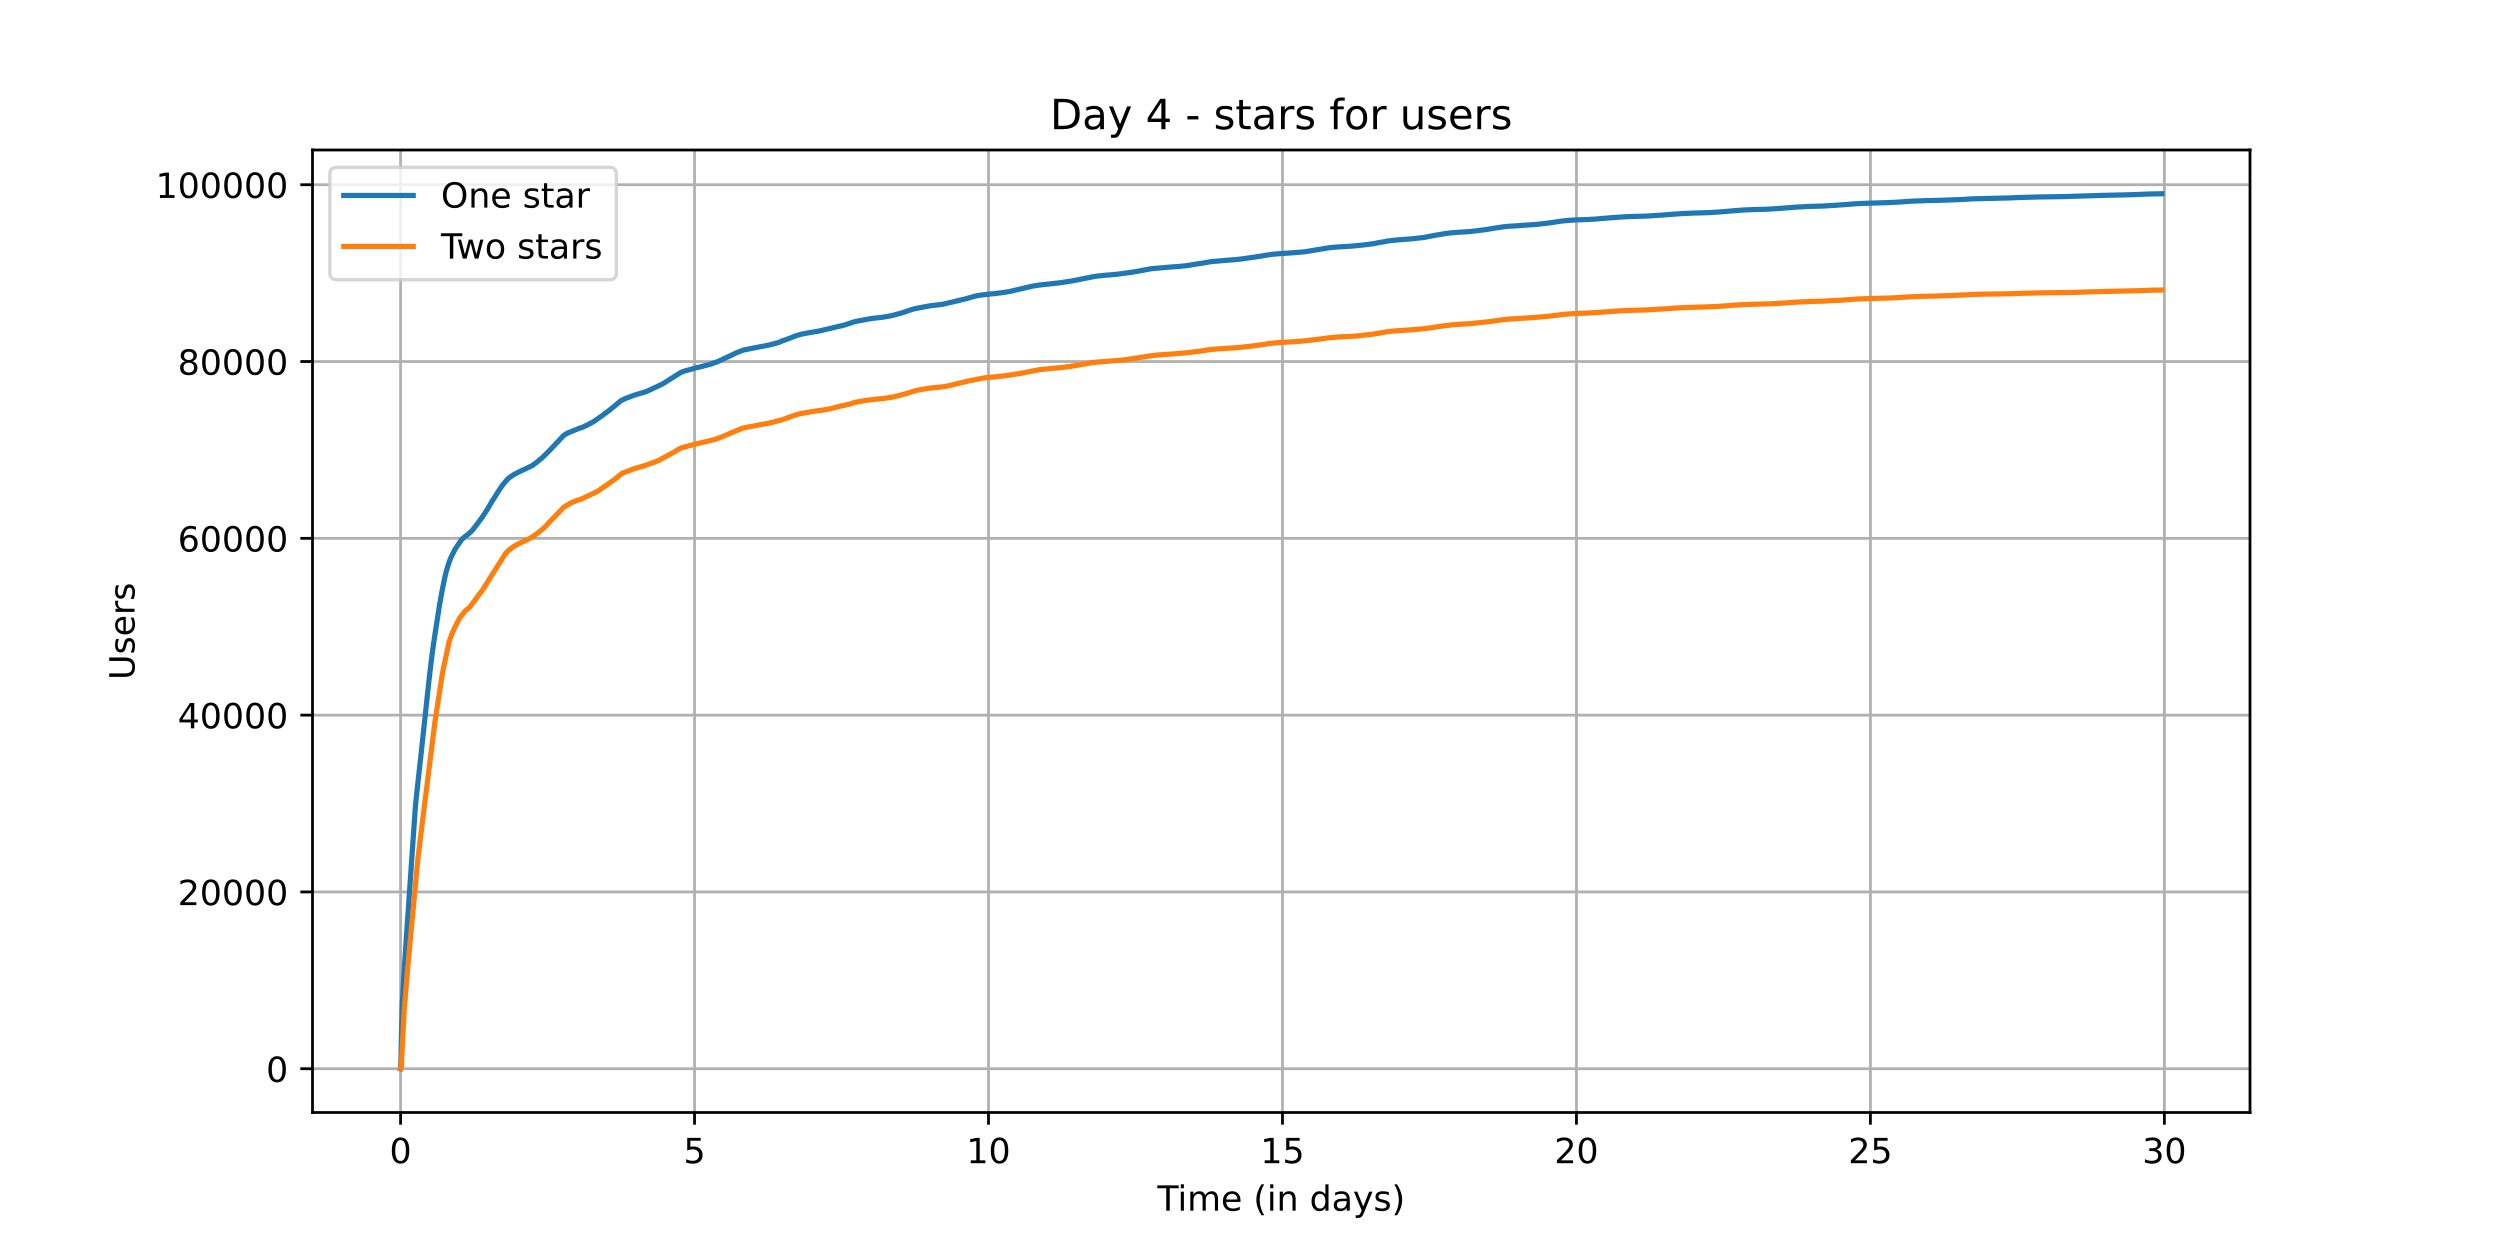 <?xml version="1.0" encoding="utf-8" standalone="no"?>
<!DOCTYPE svg PUBLIC "-//W3C//DTD SVG 1.1//EN"
  "http://www.w3.org/Graphics/SVG/1.1/DTD/svg11.dtd">
<!-- Created with matplotlib (https://matplotlib.org/) -->
<svg height="360pt" version="1.1" viewBox="0 0 720 360" width="720pt" xmlns="http://www.w3.org/2000/svg" xmlns:xlink="http://www.w3.org/1999/xlink">
 <defs>
  <style type="text/css">*{stroke-linecap:butt;stroke-linejoin:round;}</style>
 </defs>
 <g id="figure_1">
  <g id="patch_1">
   <path d="M 0 360 
L 720 360 
L 720 0 
L 0 0 
z
" style="fill:#ffffff;"/>
  </g>
  <g id="axes_1">
   <g id="patch_2">
    <path d="M 90 320.4 
L 648 320.4 
L 648 43.2 
L 90 43.2 
z
" style="fill:#ffffff;"/>
   </g>
   <g id="matplotlib.axis_1">
    <g id="xtick_1">
     <g id="line2d_1">
      <path clip-path="url(#pb1e9af0530)" d="M 115.364 320.4 
L 115.364 43.2 
" style="fill:none;stroke:#b0b0b0;stroke-linecap:square;stroke-width:0.8;"/>
     </g>
     <g id="line2d_2">
      <defs>
       <path d="M 0 0 
L 0 3.5 
" id="mc2c0f0dcc5" style="stroke:#000000;stroke-width:0.8;"/>
      </defs>
      <g>
       <use style="stroke:#000000;stroke-width:0.8;" x="115.364" xlink:href="#mc2c0f0dcc5" y="320.4"/>
      </g>
     </g>
     <g id="text_1">
      <!-- 0 -->
      <g transform="translate(112.182 334.998)scale(0.1 -0.1)">
       <defs>
        <path d="M 31.781 66.406 
Q 24.172 66.406 20.328 58.906 
Q 16.5 51.422 16.5 36.375 
Q 16.5 21.391 20.328 13.891 
Q 24.172 6.391 31.781 6.391 
Q 39.453 6.391 43.281 13.891 
Q 47.125 21.391 47.125 36.375 
Q 47.125 51.422 43.281 58.906 
Q 39.453 66.406 31.781 66.406 
z
M 31.781 74.219 
Q 44.047 74.219 50.516 64.516 
Q 56.984 54.828 56.984 36.375 
Q 56.984 17.969 50.516 8.266 
Q 44.047 -1.422 31.781 -1.422 
Q 19.531 -1.422 13.062 8.266 
Q 6.594 17.969 6.594 36.375 
Q 6.594 54.828 13.062 64.516 
Q 19.531 74.219 31.781 74.219 
z
" id="DejaVuSans-48"/>
       </defs>
       <use xlink:href="#DejaVuSans-48"/>
      </g>
     </g>
    </g>
    <g id="xtick_2">
     <g id="line2d_3">
      <path clip-path="url(#pb1e9af0530)" d="M 200.027 320.4 
L 200.027 43.2 
" style="fill:none;stroke:#b0b0b0;stroke-linecap:square;stroke-width:0.8;"/>
     </g>
     <g id="line2d_4">
      <g>
       <use style="stroke:#000000;stroke-width:0.8;" x="200.027" xlink:href="#mc2c0f0dcc5" y="320.4"/>
      </g>
     </g>
     <g id="text_2">
      <!-- 5 -->
      <g transform="translate(196.845 334.998)scale(0.1 -0.1)">
       <defs>
        <path d="M 10.797 72.906 
L 49.516 72.906 
L 49.516 64.594 
L 19.828 64.594 
L 19.828 46.734 
Q 21.969 47.469 24.109 47.828 
Q 26.266 48.188 28.422 48.188 
Q 40.625 48.188 47.75 41.5 
Q 54.891 34.812 54.891 23.391 
Q 54.891 11.625 47.562 5.094 
Q 40.234 -1.422 26.906 -1.422 
Q 22.312 -1.422 17.547 -0.641 
Q 12.797 0.141 7.719 1.703 
L 7.719 11.625 
Q 12.109 9.234 16.797 8.062 
Q 21.484 6.891 26.703 6.891 
Q 35.156 6.891 40.078 11.328 
Q 45.016 15.766 45.016 23.391 
Q 45.016 31 40.078 35.438 
Q 35.156 39.891 26.703 39.891 
Q 22.75 39.891 18.812 39.016 
Q 14.891 38.141 10.797 36.281 
z
" id="DejaVuSans-53"/>
       </defs>
       <use xlink:href="#DejaVuSans-53"/>
      </g>
     </g>
    </g>
    <g id="xtick_3">
     <g id="line2d_5">
      <path clip-path="url(#pb1e9af0530)" d="M 284.69 320.4 
L 284.69 43.2 
" style="fill:none;stroke:#b0b0b0;stroke-linecap:square;stroke-width:0.8;"/>
     </g>
     <g id="line2d_6">
      <g>
       <use style="stroke:#000000;stroke-width:0.8;" x="284.69" xlink:href="#mc2c0f0dcc5" y="320.4"/>
      </g>
     </g>
     <g id="text_3">
      <!-- 10 -->
      <g transform="translate(278.327 334.998)scale(0.1 -0.1)">
       <defs>
        <path d="M 12.406 8.297 
L 28.516 8.297 
L 28.516 63.922 
L 10.984 60.406 
L 10.984 69.391 
L 28.422 72.906 
L 38.281 72.906 
L 38.281 8.297 
L 54.391 8.297 
L 54.391 0 
L 12.406 0 
z
" id="DejaVuSans-49"/>
       </defs>
       <use xlink:href="#DejaVuSans-49"/>
       <use x="63.623" xlink:href="#DejaVuSans-48"/>
      </g>
     </g>
    </g>
    <g id="xtick_4">
     <g id="line2d_7">
      <path clip-path="url(#pb1e9af0530)" d="M 369.353 320.4 
L 369.353 43.2 
" style="fill:none;stroke:#b0b0b0;stroke-linecap:square;stroke-width:0.8;"/>
     </g>
     <g id="line2d_8">
      <g>
       <use style="stroke:#000000;stroke-width:0.8;" x="369.353" xlink:href="#mc2c0f0dcc5" y="320.4"/>
      </g>
     </g>
     <g id="text_4">
      <!-- 15 -->
      <g transform="translate(362.99 334.998)scale(0.1 -0.1)">
       <use xlink:href="#DejaVuSans-49"/>
       <use x="63.623" xlink:href="#DejaVuSans-53"/>
      </g>
     </g>
    </g>
    <g id="xtick_5">
     <g id="line2d_9">
      <path clip-path="url(#pb1e9af0530)" d="M 454.016 320.4 
L 454.016 43.2 
" style="fill:none;stroke:#b0b0b0;stroke-linecap:square;stroke-width:0.8;"/>
     </g>
     <g id="line2d_10">
      <g>
       <use style="stroke:#000000;stroke-width:0.8;" x="454.016" xlink:href="#mc2c0f0dcc5" y="320.4"/>
      </g>
     </g>
     <g id="text_5">
      <!-- 20 -->
      <g transform="translate(447.653 334.998)scale(0.1 -0.1)">
       <defs>
        <path d="M 19.188 8.297 
L 53.609 8.297 
L 53.609 0 
L 7.328 0 
L 7.328 8.297 
Q 12.938 14.109 22.625 23.891 
Q 32.328 33.688 34.812 36.531 
Q 39.547 41.844 41.422 45.531 
Q 43.312 49.219 43.312 52.781 
Q 43.312 58.594 39.234 62.25 
Q 35.156 65.922 28.609 65.922 
Q 23.969 65.922 18.812 64.312 
Q 13.672 62.703 7.812 59.422 
L 7.812 69.391 
Q 13.766 71.781 18.938 73 
Q 24.125 74.219 28.422 74.219 
Q 39.75 74.219 46.484 68.547 
Q 53.219 62.891 53.219 53.422 
Q 53.219 48.922 51.531 44.891 
Q 49.859 40.875 45.406 35.406 
Q 44.188 33.984 37.641 27.219 
Q 31.109 20.453 19.188 8.297 
z
" id="DejaVuSans-50"/>
       </defs>
       <use xlink:href="#DejaVuSans-50"/>
       <use x="63.623" xlink:href="#DejaVuSans-48"/>
      </g>
     </g>
    </g>
    <g id="xtick_6">
     <g id="line2d_11">
      <path clip-path="url(#pb1e9af0530)" d="M 538.679 320.4 
L 538.679 43.2 
" style="fill:none;stroke:#b0b0b0;stroke-linecap:square;stroke-width:0.8;"/>
     </g>
     <g id="line2d_12">
      <g>
       <use style="stroke:#000000;stroke-width:0.8;" x="538.679" xlink:href="#mc2c0f0dcc5" y="320.4"/>
      </g>
     </g>
     <g id="text_6">
      <!-- 25 -->
      <g transform="translate(532.316 334.998)scale(0.1 -0.1)">
       <use xlink:href="#DejaVuSans-50"/>
       <use x="63.623" xlink:href="#DejaVuSans-53"/>
      </g>
     </g>
    </g>
    <g id="xtick_7">
     <g id="line2d_13">
      <path clip-path="url(#pb1e9af0530)" d="M 623.342 320.4 
L 623.342 43.2 
" style="fill:none;stroke:#b0b0b0;stroke-linecap:square;stroke-width:0.8;"/>
     </g>
     <g id="line2d_14">
      <g>
       <use style="stroke:#000000;stroke-width:0.8;" x="623.342" xlink:href="#mc2c0f0dcc5" y="320.4"/>
      </g>
     </g>
     <g id="text_7">
      <!-- 30 -->
      <g transform="translate(616.979 334.998)scale(0.1 -0.1)">
       <defs>
        <path d="M 40.578 39.312 
Q 47.656 37.797 51.625 33 
Q 55.609 28.219 55.609 21.188 
Q 55.609 10.406 48.188 4.484 
Q 40.766 -1.422 27.094 -1.422 
Q 22.516 -1.422 17.656 -0.516 
Q 12.797 0.391 7.625 2.203 
L 7.625 11.719 
Q 11.719 9.328 16.594 8.109 
Q 21.484 6.891 26.812 6.891 
Q 36.078 6.891 40.938 10.547 
Q 45.797 14.203 45.797 21.188 
Q 45.797 27.641 41.281 31.266 
Q 36.766 34.906 28.719 34.906 
L 20.219 34.906 
L 20.219 43.016 
L 29.109 43.016 
Q 36.375 43.016 40.234 45.922 
Q 44.094 48.828 44.094 54.297 
Q 44.094 59.906 40.109 62.906 
Q 36.141 65.922 28.719 65.922 
Q 24.656 65.922 20.016 65.031 
Q 15.375 64.156 9.812 62.312 
L 9.812 71.094 
Q 15.438 72.656 20.344 73.438 
Q 25.25 74.219 29.594 74.219 
Q 40.828 74.219 47.359 69.109 
Q 53.906 64.016 53.906 55.328 
Q 53.906 49.266 50.438 45.094 
Q 46.969 40.922 40.578 39.312 
z
" id="DejaVuSans-51"/>
       </defs>
       <use xlink:href="#DejaVuSans-51"/>
       <use x="63.623" xlink:href="#DejaVuSans-48"/>
      </g>
     </g>
    </g>
    <g id="text_8">
     <!-- Time (in days) -->
     <g transform="translate(333.327 348.677)scale(0.1 -0.1)">
      <defs>
       <path d="M -0.297 72.906 
L 61.375 72.906 
L 61.375 64.594 
L 35.5 64.594 
L 35.5 0 
L 25.594 0 
L 25.594 64.594 
L -0.297 64.594 
z
" id="DejaVuSans-84"/>
       <path d="M 9.422 54.688 
L 18.406 54.688 
L 18.406 0 
L 9.422 0 
z
M 9.422 75.984 
L 18.406 75.984 
L 18.406 64.594 
L 9.422 64.594 
z
" id="DejaVuSans-105"/>
       <path d="M 52 44.188 
Q 55.375 50.25 60.062 53.125 
Q 64.75 56 71.094 56 
Q 79.641 56 84.281 50.016 
Q 88.922 44.047 88.922 33.016 
L 88.922 0 
L 79.891 0 
L 79.891 32.719 
Q 79.891 40.578 77.094 44.375 
Q 74.312 48.188 68.609 48.188 
Q 61.625 48.188 57.562 43.547 
Q 53.516 38.922 53.516 30.906 
L 53.516 0 
L 44.484 0 
L 44.484 32.719 
Q 44.484 40.625 41.703 44.406 
Q 38.922 48.188 33.109 48.188 
Q 26.219 48.188 22.156 43.531 
Q 18.109 38.875 18.109 30.906 
L 18.109 0 
L 9.078 0 
L 9.078 54.688 
L 18.109 54.688 
L 18.109 46.188 
Q 21.188 51.219 25.484 53.609 
Q 29.781 56 35.688 56 
Q 41.656 56 45.828 52.969 
Q 50 49.953 52 44.188 
z
" id="DejaVuSans-109"/>
       <path d="M 56.203 29.594 
L 56.203 25.203 
L 14.891 25.203 
Q 15.484 15.922 20.484 11.062 
Q 25.484 6.203 34.422 6.203 
Q 39.594 6.203 44.453 7.469 
Q 49.312 8.734 54.109 11.281 
L 54.109 2.781 
Q 49.266 0.734 44.188 -0.344 
Q 39.109 -1.422 33.891 -1.422 
Q 20.797 -1.422 13.156 6.188 
Q 5.516 13.812 5.516 26.812 
Q 5.516 40.234 12.766 48.109 
Q 20.016 56 32.328 56 
Q 43.359 56 49.781 48.891 
Q 56.203 41.797 56.203 29.594 
z
M 47.219 32.234 
Q 47.125 39.594 43.094 43.984 
Q 39.062 48.391 32.422 48.391 
Q 24.906 48.391 20.391 44.141 
Q 15.875 39.891 15.188 32.172 
z
" id="DejaVuSans-101"/>
       <path id="DejaVuSans-32"/>
       <path d="M 31 75.875 
Q 24.469 64.656 21.281 53.656 
Q 18.109 42.672 18.109 31.391 
Q 18.109 20.125 21.312 9.062 
Q 24.516 -2 31 -13.188 
L 23.188 -13.188 
Q 15.875 -1.703 12.234 9.375 
Q 8.594 20.453 8.594 31.391 
Q 8.594 42.281 12.203 53.312 
Q 15.828 64.359 23.188 75.875 
z
" id="DejaVuSans-40"/>
       <path d="M 54.891 33.016 
L 54.891 0 
L 45.906 0 
L 45.906 32.719 
Q 45.906 40.484 42.875 44.328 
Q 39.844 48.188 33.797 48.188 
Q 26.516 48.188 22.312 43.547 
Q 18.109 38.922 18.109 30.906 
L 18.109 0 
L 9.078 0 
L 9.078 54.688 
L 18.109 54.688 
L 18.109 46.188 
Q 21.344 51.125 25.703 53.562 
Q 30.078 56 35.797 56 
Q 45.219 56 50.047 50.172 
Q 54.891 44.344 54.891 33.016 
z
" id="DejaVuSans-110"/>
       <path d="M 45.406 46.391 
L 45.406 75.984 
L 54.391 75.984 
L 54.391 0 
L 45.406 0 
L 45.406 8.203 
Q 42.578 3.328 38.25 0.953 
Q 33.938 -1.422 27.875 -1.422 
Q 17.969 -1.422 11.734 6.484 
Q 5.516 14.406 5.516 27.297 
Q 5.516 40.188 11.734 48.094 
Q 17.969 56 27.875 56 
Q 33.938 56 38.25 53.625 
Q 42.578 51.266 45.406 46.391 
z
M 14.797 27.297 
Q 14.797 17.391 18.875 11.75 
Q 22.953 6.109 30.078 6.109 
Q 37.203 6.109 41.297 11.75 
Q 45.406 17.391 45.406 27.297 
Q 45.406 37.203 41.297 42.844 
Q 37.203 48.484 30.078 48.484 
Q 22.953 48.484 18.875 42.844 
Q 14.797 37.203 14.797 27.297 
z
" id="DejaVuSans-100"/>
       <path d="M 34.281 27.484 
Q 23.391 27.484 19.188 25 
Q 14.984 22.516 14.984 16.5 
Q 14.984 11.719 18.141 8.906 
Q 21.297 6.109 26.703 6.109 
Q 34.188 6.109 38.703 11.406 
Q 43.219 16.703 43.219 25.484 
L 43.219 27.484 
z
M 52.203 31.203 
L 52.203 0 
L 43.219 0 
L 43.219 8.297 
Q 40.141 3.328 35.547 0.953 
Q 30.953 -1.422 24.312 -1.422 
Q 15.922 -1.422 10.953 3.297 
Q 6 8.016 6 15.922 
Q 6 25.141 12.172 29.828 
Q 18.359 34.516 30.609 34.516 
L 43.219 34.516 
L 43.219 35.406 
Q 43.219 41.609 39.141 45 
Q 35.062 48.391 27.688 48.391 
Q 23 48.391 18.547 47.266 
Q 14.109 46.141 10.016 43.891 
L 10.016 52.203 
Q 14.938 54.109 19.578 55.047 
Q 24.219 56 28.609 56 
Q 40.484 56 46.344 49.844 
Q 52.203 43.703 52.203 31.203 
z
" id="DejaVuSans-97"/>
       <path d="M 32.172 -5.078 
Q 28.375 -14.844 24.75 -17.812 
Q 21.141 -20.797 15.094 -20.797 
L 7.906 -20.797 
L 7.906 -13.281 
L 13.188 -13.281 
Q 16.891 -13.281 18.938 -11.516 
Q 21 -9.766 23.484 -3.219 
L 25.094 0.875 
L 2.984 54.688 
L 12.5 54.688 
L 29.594 11.922 
L 46.688 54.688 
L 56.203 54.688 
z
" id="DejaVuSans-121"/>
       <path d="M 44.281 53.078 
L 44.281 44.578 
Q 40.484 46.531 36.375 47.5 
Q 32.281 48.484 27.875 48.484 
Q 21.188 48.484 17.844 46.438 
Q 14.5 44.391 14.5 40.281 
Q 14.5 37.156 16.891 35.375 
Q 19.281 33.594 26.516 31.984 
L 29.594 31.297 
Q 39.156 29.25 43.188 25.516 
Q 47.219 21.781 47.219 15.094 
Q 47.219 7.469 41.188 3.016 
Q 35.156 -1.422 24.609 -1.422 
Q 20.219 -1.422 15.453 -0.562 
Q 10.688 0.297 5.422 2 
L 5.422 11.281 
Q 10.406 8.688 15.234 7.391 
Q 20.062 6.109 24.812 6.109 
Q 31.156 6.109 34.562 8.281 
Q 37.984 10.453 37.984 14.406 
Q 37.984 18.062 35.516 20.016 
Q 33.062 21.969 24.703 23.781 
L 21.578 24.516 
Q 13.234 26.266 9.516 29.906 
Q 5.812 33.547 5.812 39.891 
Q 5.812 47.609 11.281 51.797 
Q 16.75 56 26.812 56 
Q 31.781 56 36.172 55.266 
Q 40.578 54.547 44.281 53.078 
z
" id="DejaVuSans-115"/>
       <path d="M 8.016 75.875 
L 15.828 75.875 
Q 23.141 64.359 26.781 53.312 
Q 30.422 42.281 30.422 31.391 
Q 30.422 20.453 26.781 9.375 
Q 23.141 -1.703 15.828 -13.188 
L 8.016 -13.188 
Q 14.5 -2 17.703 9.062 
Q 20.906 20.125 20.906 31.391 
Q 20.906 42.672 17.703 53.656 
Q 14.5 64.656 8.016 75.875 
z
" id="DejaVuSans-41"/>
      </defs>
      <use xlink:href="#DejaVuSans-84"/>
      <use x="57.959" xlink:href="#DejaVuSans-105"/>
      <use x="85.742" xlink:href="#DejaVuSans-109"/>
      <use x="183.154" xlink:href="#DejaVuSans-101"/>
      <use x="244.678" xlink:href="#DejaVuSans-32"/>
      <use x="276.465" xlink:href="#DejaVuSans-40"/>
      <use x="315.479" xlink:href="#DejaVuSans-105"/>
      <use x="343.262" xlink:href="#DejaVuSans-110"/>
      <use x="406.641" xlink:href="#DejaVuSans-32"/>
      <use x="438.428" xlink:href="#DejaVuSans-100"/>
      <use x="501.904" xlink:href="#DejaVuSans-97"/>
      <use x="563.184" xlink:href="#DejaVuSans-121"/>
      <use x="622.363" xlink:href="#DejaVuSans-115"/>
      <use x="674.463" xlink:href="#DejaVuSans-41"/>
     </g>
    </g>
   </g>
   <g id="matplotlib.axis_2">
    <g id="ytick_1">
     <g id="line2d_15">
      <path clip-path="url(#pb1e9af0530)" d="M 90 307.8 
L 648 307.8 
" style="fill:none;stroke:#b0b0b0;stroke-linecap:square;stroke-width:0.8;"/>
     </g>
     <g id="line2d_16">
      <defs>
       <path d="M 0 0 
L -3.5 0 
" id="m522c721ac7" style="stroke:#000000;stroke-width:0.8;"/>
      </defs>
      <g>
       <use style="stroke:#000000;stroke-width:0.8;" x="90" xlink:href="#m522c721ac7" y="307.8"/>
      </g>
     </g>
     <g id="text_9">
      <!-- 0 -->
      <g transform="translate(76.638 311.599)scale(0.1 -0.1)">
       <use xlink:href="#DejaVuSans-48"/>
      </g>
     </g>
    </g>
    <g id="ytick_2">
     <g id="line2d_17">
      <path clip-path="url(#pb1e9af0530)" d="M 90 256.881 
L 648 256.881 
" style="fill:none;stroke:#b0b0b0;stroke-linecap:square;stroke-width:0.8;"/>
     </g>
     <g id="line2d_18">
      <g>
       <use style="stroke:#000000;stroke-width:0.8;" x="90" xlink:href="#m522c721ac7" y="256.881"/>
      </g>
     </g>
     <g id="text_10">
      <!-- 20000 -->
      <g transform="translate(51.188 260.68)scale(0.1 -0.1)">
       <use xlink:href="#DejaVuSans-50"/>
       <use x="63.623" xlink:href="#DejaVuSans-48"/>
       <use x="127.246" xlink:href="#DejaVuSans-48"/>
       <use x="190.869" xlink:href="#DejaVuSans-48"/>
       <use x="254.492" xlink:href="#DejaVuSans-48"/>
      </g>
     </g>
    </g>
    <g id="ytick_3">
     <g id="line2d_19">
      <path clip-path="url(#pb1e9af0530)" d="M 90 205.962 
L 648 205.962 
" style="fill:none;stroke:#b0b0b0;stroke-linecap:square;stroke-width:0.8;"/>
     </g>
     <g id="line2d_20">
      <g>
       <use style="stroke:#000000;stroke-width:0.8;" x="90" xlink:href="#m522c721ac7" y="205.962"/>
      </g>
     </g>
     <g id="text_11">
      <!-- 40000 -->
      <g transform="translate(51.188 209.761)scale(0.1 -0.1)">
       <defs>
        <path d="M 37.797 64.312 
L 12.891 25.391 
L 37.797 25.391 
z
M 35.203 72.906 
L 47.609 72.906 
L 47.609 25.391 
L 58.016 25.391 
L 58.016 17.188 
L 47.609 17.188 
L 47.609 0 
L 37.797 0 
L 37.797 17.188 
L 4.891 17.188 
L 4.891 26.703 
z
" id="DejaVuSans-52"/>
       </defs>
       <use xlink:href="#DejaVuSans-52"/>
       <use x="63.623" xlink:href="#DejaVuSans-48"/>
       <use x="127.246" xlink:href="#DejaVuSans-48"/>
       <use x="190.869" xlink:href="#DejaVuSans-48"/>
       <use x="254.492" xlink:href="#DejaVuSans-48"/>
      </g>
     </g>
    </g>
    <g id="ytick_4">
     <g id="line2d_21">
      <path clip-path="url(#pb1e9af0530)" d="M 90 155.043 
L 648 155.043 
" style="fill:none;stroke:#b0b0b0;stroke-linecap:square;stroke-width:0.8;"/>
     </g>
     <g id="line2d_22">
      <g>
       <use style="stroke:#000000;stroke-width:0.8;" x="90" xlink:href="#m522c721ac7" y="155.043"/>
      </g>
     </g>
     <g id="text_12">
      <!-- 60000 -->
      <g transform="translate(51.188 158.843)scale(0.1 -0.1)">
       <defs>
        <path d="M 33.016 40.375 
Q 26.375 40.375 22.484 35.828 
Q 18.609 31.297 18.609 23.391 
Q 18.609 15.531 22.484 10.953 
Q 26.375 6.391 33.016 6.391 
Q 39.656 6.391 43.531 10.953 
Q 47.406 15.531 47.406 23.391 
Q 47.406 31.297 43.531 35.828 
Q 39.656 40.375 33.016 40.375 
z
M 52.594 71.297 
L 52.594 62.312 
Q 48.875 64.062 45.094 64.984 
Q 41.312 65.922 37.594 65.922 
Q 27.828 65.922 22.672 59.328 
Q 17.531 52.734 16.797 39.406 
Q 19.672 43.656 24.016 45.922 
Q 28.375 48.188 33.594 48.188 
Q 44.578 48.188 50.953 41.516 
Q 57.328 34.859 57.328 23.391 
Q 57.328 12.156 50.688 5.359 
Q 44.047 -1.422 33.016 -1.422 
Q 20.359 -1.422 13.672 8.266 
Q 6.984 17.969 6.984 36.375 
Q 6.984 53.656 15.188 63.938 
Q 23.391 74.219 37.203 74.219 
Q 40.922 74.219 44.703 73.484 
Q 48.484 72.75 52.594 71.297 
z
" id="DejaVuSans-54"/>
       </defs>
       <use xlink:href="#DejaVuSans-54"/>
       <use x="63.623" xlink:href="#DejaVuSans-48"/>
       <use x="127.246" xlink:href="#DejaVuSans-48"/>
       <use x="190.869" xlink:href="#DejaVuSans-48"/>
       <use x="254.492" xlink:href="#DejaVuSans-48"/>
      </g>
     </g>
    </g>
    <g id="ytick_5">
     <g id="line2d_23">
      <path clip-path="url(#pb1e9af0530)" d="M 90 104.125 
L 648 104.125 
" style="fill:none;stroke:#b0b0b0;stroke-linecap:square;stroke-width:0.8;"/>
     </g>
     <g id="line2d_24">
      <g>
       <use style="stroke:#000000;stroke-width:0.8;" x="90" xlink:href="#m522c721ac7" y="104.125"/>
      </g>
     </g>
     <g id="text_13">
      <!-- 80000 -->
      <g transform="translate(51.188 107.924)scale(0.1 -0.1)">
       <defs>
        <path d="M 31.781 34.625 
Q 24.75 34.625 20.719 30.859 
Q 16.703 27.094 16.703 20.516 
Q 16.703 13.922 20.719 10.156 
Q 24.75 6.391 31.781 6.391 
Q 38.812 6.391 42.859 10.172 
Q 46.922 13.969 46.922 20.516 
Q 46.922 27.094 42.891 30.859 
Q 38.875 34.625 31.781 34.625 
z
M 21.922 38.812 
Q 15.578 40.375 12.031 44.719 
Q 8.5 49.078 8.5 55.328 
Q 8.5 64.062 14.719 69.141 
Q 20.953 74.219 31.781 74.219 
Q 42.672 74.219 48.875 69.141 
Q 55.078 64.062 55.078 55.328 
Q 55.078 49.078 51.531 44.719 
Q 48 40.375 41.703 38.812 
Q 48.828 37.156 52.797 32.312 
Q 56.781 27.484 56.781 20.516 
Q 56.781 9.906 50.312 4.234 
Q 43.844 -1.422 31.781 -1.422 
Q 19.734 -1.422 13.25 4.234 
Q 6.781 9.906 6.781 20.516 
Q 6.781 27.484 10.781 32.312 
Q 14.797 37.156 21.922 38.812 
z
M 18.312 54.391 
Q 18.312 48.734 21.844 45.562 
Q 25.391 42.391 31.781 42.391 
Q 38.141 42.391 41.719 45.562 
Q 45.312 48.734 45.312 54.391 
Q 45.312 60.062 41.719 63.234 
Q 38.141 66.406 31.781 66.406 
Q 25.391 66.406 21.844 63.234 
Q 18.312 60.062 18.312 54.391 
z
" id="DejaVuSans-56"/>
       </defs>
       <use xlink:href="#DejaVuSans-56"/>
       <use x="63.623" xlink:href="#DejaVuSans-48"/>
       <use x="127.246" xlink:href="#DejaVuSans-48"/>
       <use x="190.869" xlink:href="#DejaVuSans-48"/>
       <use x="254.492" xlink:href="#DejaVuSans-48"/>
      </g>
     </g>
    </g>
    <g id="ytick_6">
     <g id="line2d_25">
      <path clip-path="url(#pb1e9af0530)" d="M 90 53.206 
L 648 53.206 
" style="fill:none;stroke:#b0b0b0;stroke-linecap:square;stroke-width:0.8;"/>
     </g>
     <g id="line2d_26">
      <g>
       <use style="stroke:#000000;stroke-width:0.8;" x="90" xlink:href="#m522c721ac7" y="53.206"/>
      </g>
     </g>
     <g id="text_14">
      <!-- 100000 -->
      <g transform="translate(44.825 57.005)scale(0.1 -0.1)">
       <use xlink:href="#DejaVuSans-49"/>
       <use x="63.623" xlink:href="#DejaVuSans-48"/>
       <use x="127.246" xlink:href="#DejaVuSans-48"/>
       <use x="190.869" xlink:href="#DejaVuSans-48"/>
       <use x="254.492" xlink:href="#DejaVuSans-48"/>
       <use x="318.115" xlink:href="#DejaVuSans-48"/>
      </g>
     </g>
    </g>
    <g id="text_15">
     <!-- Users -->
     <g transform="translate(38.745 195.801)rotate(-90)scale(0.1 -0.1)">
      <defs>
       <path d="M 8.688 72.906 
L 18.609 72.906 
L 18.609 28.609 
Q 18.609 16.891 22.844 11.734 
Q 27.094 6.594 36.625 6.594 
Q 46.094 6.594 50.344 11.734 
Q 54.594 16.891 54.594 28.609 
L 54.594 72.906 
L 64.5 72.906 
L 64.5 27.391 
Q 64.5 13.141 57.438 5.859 
Q 50.391 -1.422 36.625 -1.422 
Q 22.797 -1.422 15.734 5.859 
Q 8.688 13.141 8.688 27.391 
z
" id="DejaVuSans-85"/>
       <path d="M 41.109 46.297 
Q 39.594 47.172 37.812 47.578 
Q 36.031 48 33.891 48 
Q 26.266 48 22.188 43.047 
Q 18.109 38.094 18.109 28.812 
L 18.109 0 
L 9.078 0 
L 9.078 54.688 
L 18.109 54.688 
L 18.109 46.188 
Q 20.953 51.172 25.484 53.578 
Q 30.031 56 36.531 56 
Q 37.453 56 38.578 55.875 
Q 39.703 55.766 41.062 55.516 
z
" id="DejaVuSans-114"/>
      </defs>
      <use xlink:href="#DejaVuSans-85"/>
      <use x="73.193" xlink:href="#DejaVuSans-115"/>
      <use x="125.293" xlink:href="#DejaVuSans-101"/>
      <use x="186.816" xlink:href="#DejaVuSans-114"/>
      <use x="227.93" xlink:href="#DejaVuSans-115"/>
     </g>
    </g>
   </g>
   <g id="line2d_27">
    <path clip-path="url(#pb1e9af0530)" d="M 115.364 307.8 
L 115.398 307.711 
L 115.457 305.674 
L 115.841 289.273 
L 116.505 277.814 
L 117.34 265.532 
L 119.641 232.142 
L 119.818 230.419 
L 120.562 223.542 
L 121.144 218.31 
L 121.855 211.706 
L 123.44 196.97 
L 123.848 193.332 
L 124.489 188.118 
L 124.797 185.898 
L 125.146 183.505 
L 126.519 174.675 
L 126.961 172.147 
L 127.474 169.357 
L 128.383 165.064 
L 129.386 161.77 
L 129.754 160.863 
L 130.039 160.194 
L 131.099 158.101 
L 133.031 155.293 
L 133.217 155.12 
L 134.021 154.453 
L 134.144 154.343 
L 134.527 154.061 
L 134.935 153.763 
L 135.058 153.653 
L 135.295 153.457 
L 135.664 153.086 
L 135.865 152.897 
L 136.296 152.391 
L 136.538 152.062 
L 136.622 151.963 
L 136.866 151.645 
L 137.354 151.028 
L 137.552 150.779 
L 137.552 150.779 
L 137.984 150.163 
L 138.834 149.007 
L 139.976 147.283 
L 140.263 146.823 
L 140.396 146.627 
L 140.629 146.222 
L 141.543 144.664 
L 141.776 144.231 
L 142.124 143.737 
L 142.295 143.498 
L 142.601 142.983 
L 143.788 141.104 
L 144.416 140.167 
L 144.696 139.763 
L 145.964 138.243 
L 146.255 137.942 
L 146.83 137.453 
L 147.011 137.349 
L 147.29 137.156 
L 147.448 137.046 
L 147.721 136.835 
L 148.438 136.45 
L 149.572 135.844 
L 149.817 135.743 
L 150.084 135.613 
L 153.375 134.05 
L 153.759 133.724 
L 154.202 133.416 
L 154.458 133.222 
L 155.274 132.555 
L 155.554 132.313 
L 155.752 132.168 
L 156.171 131.794 
L 156.404 131.572 
L 157.64 130.368 
L 157.884 130.098 
L 158.304 129.696 
L 162.3 125.46 
L 162.499 125.309 
L 163.128 124.905 
L 163.536 124.714 
L 163.769 124.591 
L 167.032 123.275 
L 167.405 123.171 
L 167.742 123.079 
L 169.502 122.201 
L 169.782 122.056 
L 170.993 121.401 
L 173.71 119.507 
L 173.954 119.319 
L 174.117 119.176 
L 175.189 118.377 
L 175.411 118.221 
L 178.85 115.388 
L 179.258 115.189 
L 180.062 114.795 
L 180.762 114.527 
L 182.719 113.786 
L 183.127 113.679 
L 184.094 113.379 
L 184.467 113.27 
L 185.308 113.025 
L 186.278 112.702 
L 186.651 112.521 
L 187.187 112.292 
L 190.801 110.584 
L 191.022 110.438 
L 191.337 110.258 
L 191.896 109.891 
L 196.034 107.287 
L 196.594 107.057 
L 196.804 106.991 
L 197.072 106.887 
L 197.41 106.79 
L 197.76 106.683 
L 198.051 106.622 
L 198.82 106.403 
L 199.264 106.294 
L 200.359 105.942 
L 200.673 105.866 
L 201.198 105.759 
L 201.792 105.622 
L 204.566 104.901 
L 204.973 104.761 
L 205.766 104.478 
L 206.011 104.407 
L 206.664 104.15 
L 211.513 101.897 
L 211.781 101.721 
L 214.124 100.81 
L 219.22 99.799 
L 219.899 99.692 
L 220.414 99.583 
L 220.904 99.473 
L 221.172 99.425 
L 221.696 99.315 
L 224.052 98.692 
L 224.472 98.546 
L 224.938 98.333 
L 225.137 98.249 
L 225.801 97.994 
L 226.174 97.879 
L 226.967 97.592 
L 229.311 96.68 
L 230.804 96.24 
L 231.282 96.151 
L 231.83 96.041 
L 234.779 95.514 
L 235.583 95.405 
L 243.056 93.651 
L 243.417 93.541 
L 244.338 93.228 
L 244.547 93.157 
L 245.597 92.821 
L 246.005 92.686 
L 246.413 92.576 
L 250.341 91.838 
L 251.087 91.728 
L 251.355 91.68 
L 252.333 91.571 
L 253.347 91.464 
L 254.246 91.354 
L 256.74 90.919 
L 257.159 90.809 
L 257.497 90.72 
L 259.665 90.129 
L 260.725 89.783 
L 261.028 89.676 
L 261.401 89.564 
L 262.857 89.05 
L 263.277 88.941 
L 267.751 88.085 
L 269.058 87.927 
L 270.153 87.797 
L 271.109 87.69 
L 271.33 87.675 
L 277.915 86.115 
L 278.253 86.023 
L 279.931 85.542 
L 280.758 85.3 
L 281.294 85.19 
L 281.784 85.094 
L 282.541 84.987 
L 282.937 84.931 
L 283.846 84.821 
L 284.965 84.691 
L 286.223 84.582 
L 287.424 84.429 
L 288.368 84.32 
L 289.859 84.103 
L 290.466 83.999 
L 290.711 83.968 
L 296.807 82.535 
L 297.063 82.459 
L 299.068 82.13 
L 299.978 82.021 
L 301.027 81.901 
L 302.169 81.794 
L 302.553 81.746 
L 303.464 81.636 
L 304.444 81.532 
L 305.4 81.425 
L 305.819 81.361 
L 306.507 81.252 
L 308.196 80.992 
L 308.884 80.883 
L 315.295 79.607 
L 316.099 79.498 
L 316.95 79.424 
L 317.917 79.314 
L 318.791 79.235 
L 320.131 79.126 
L 320.493 79.085 
L 321.705 78.976 
L 322.905 78.823 
L 323.662 78.716 
L 324.047 78.668 
L 324.921 78.558 
L 326.716 78.283 
L 327.287 78.176 
L 327.707 78.115 
L 331.449 77.405 
L 332.498 77.295 
L 333.279 77.237 
L 334.526 77.13 
L 334.876 77.097 
L 335.773 77.015 
L 337.219 76.906 
L 338.059 76.835 
L 339.655 76.725 
L 340.646 76.621 
L 341.765 76.511 
L 343.885 76.157 
L 344.538 76.05 
L 344.981 75.977 
L 345.797 75.867 
L 346.217 75.803 
L 349.003 75.312 
L 350.577 75.203 
L 351.462 75.121 
L 352.744 75.012 
L 353.641 74.93 
L 355.133 74.821 
L 355.902 74.767 
L 356.822 74.66 
L 357.161 74.632 
L 358.442 74.462 
L 359.176 74.352 
L 360.645 74.141 
L 361.379 74.031 
L 363.046 73.777 
L 363.687 73.67 
L 364.177 73.573 
L 364.9 73.464 
L 366.404 73.245 
L 367.558 73.135 
L 368.408 73.064 
L 369.842 72.955 
L 370.495 72.927 
L 372.033 72.817 
L 372.848 72.753 
L 374.387 72.644 
L 374.748 72.606 
L 375.867 72.496 
L 376.298 72.43 
L 378.442 72.079 
L 379.083 71.969 
L 379.561 71.88 
L 380.284 71.771 
L 382.521 71.391 
L 383.488 71.284 
L 383.884 71.234 
L 384.688 71.172 
L 386.366 71.063 
L 387.089 71.02 
L 388.942 70.91 
L 389.816 70.831 
L 391.016 70.722 
L 391.389 70.678 
L 392.449 70.569 
L 393.533 70.442 
L 394.407 70.332 
L 394.803 70.276 
L 395.689 70.167 
L 396.237 70.047 
L 396.726 69.938 
L 399.092 69.538 
L 399.43 69.431 
L 399.814 69.383 
L 400.852 69.265 
L 401.807 69.156 
L 402.728 69.067 
L 404.278 68.957 
L 405.093 68.891 
L 406.573 68.782 
L 407.576 68.672 
L 408.508 68.563 
L 409.464 68.469 
L 410.28 68.362 
L 410.839 68.237 
L 411.375 68.127 
L 411.62 68.092 
L 412.226 67.982 
L 412.529 67.914 
L 413.123 67.804 
L 415.641 67.371 
L 416.294 67.262 
L 417.541 67.099 
L 418.847 66.989 
L 419.674 66.921 
L 421.317 66.811 
L 421.97 66.781 
L 423.45 66.671 
L 423.846 66.62 
L 424.801 66.524 
L 425.64 66.417 
L 426.001 66.378 
L 426.724 66.271 
L 427.097 66.228 
L 427.936 66.119 
L 430.244 65.732 
L 431.013 65.622 
L 432.75 65.352 
L 433.741 65.243 
L 434.638 65.161 
L 436.456 65.052 
L 437.179 65.009 
L 438.46 64.899 
L 439.171 64.856 
L 440.884 64.746 
L 441.63 64.696 
L 443.015 64.586 
L 444.308 64.418 
L 445.334 64.309 
L 446.592 64.143 
L 447.315 64.036 
L 447.734 63.972 
L 449.436 63.71 
L 450.357 63.601 
L 451.325 63.501 
L 452.922 63.392 
L 453.691 63.336 
L 457.199 63.227 
L 457.536 63.199 
L 459.576 63.089 
L 460.519 62.997 
L 461.696 62.888 
L 462.407 62.845 
L 463.689 62.735 
L 464.027 62.707 
L 465.543 62.6 
L 465.869 62.575 
L 467.408 62.468 
L 467.734 62.445 
L 470.321 62.335 
L 470.904 62.323 
L 474.598 62.213 
L 475.379 62.155 
L 477.278 62.045 
L 478.094 61.982 
L 479.632 61.872 
L 480.495 61.796 
L 481.952 61.689 
L 482.278 61.668 
L 483.723 61.559 
L 484.505 61.503 
L 487.22 61.393 
L 487.558 61.365 
L 488.105 61.358 
L 491.857 61.251 
L 492.172 61.233 
L 494.002 61.124 
L 494.748 61.075 
L 496.193 60.966 
L 497.009 60.902 
L 498.162 60.793 
L 498.477 60.772 
L 499.596 60.665 
L 499.91 60.645 
L 501.367 60.535 
L 502.113 60.485 
L 504.572 60.375 
L 505.166 60.36 
L 509.035 60.25 
L 509.77 60.204 
L 511.529 60.095 
L 511.867 60.067 
L 513.429 59.958 
L 513.767 59.93 
L 515.06 59.82 
L 515.818 59.767 
L 517.228 59.657 
L 517.939 59.616 
L 519.85 59.507 
L 520.619 59.453 
L 524.931 59.344 
L 525.607 59.308 
L 527.32 59.201 
L 527.624 59.189 
L 529.139 59.087 
L 529.325 59.066 
L 530.969 58.957 
L 531.75 58.901 
L 533.091 58.791 
L 533.977 58.71 
L 535.888 58.601 
L 536.483 58.583 
L 539.652 58.473 
L 540.224 58.463 
L 543.615 58.354 
L 544.233 58.331 
L 546.4 58.224 
L 546.621 58.208 
L 548.183 58.099 
L 548.894 58.056 
L 550.456 57.946 
L 551.121 57.916 
L 554.058 57.809 
L 554.373 57.793 
L 558.778 57.684 
L 559.372 57.669 
L 562.438 57.559 
L 562.752 57.541 
L 565.596 57.432 
L 566.342 57.381 
L 568.021 57.272 
L 568.616 57.254 
L 573.033 57.144 
L 573.615 57.132 
L 578.207 57.022 
L 578.859 56.994 
L 581.61 56.885 
L 582.239 56.862 
L 586.133 56.752 
L 586.716 56.737 
L 593.929 56.627 
L 594.489 56.62 
L 597.53 56.51 
L 598.09 56.503 
L 601.715 56.393 
L 602.007 56.383 
L 605.131 56.274 
L 605.713 56.261 
L 611.004 56.151 
L 611.599 56.136 
L 615.247 56.027 
L 615.935 55.988 
L 618.791 55.879 
L 619.385 55.864 
L 622.636 55.8 
L 622.636 55.8 
" style="fill:none;stroke:#1f77b4;stroke-linecap:square;stroke-width:1.5;"/>
   </g>
   <g id="line2d_28">
    <path clip-path="url(#pb1e9af0530)" d="M 115.364 307.8 
L 115.48 307.724 
L 115.585 306.919 
L 115.864 301.343 
L 116.389 291.486 
L 116.925 284.764 
L 117.391 279.326 
L 117.933 273.259 
L 120.364 247.263 
L 121.902 234.757 
L 122.391 230.803 
L 125.251 208.012 
L 126.564 199.462 
L 127.427 193.877 
L 129.254 185.192 
L 129.479 184.444 
L 130.074 182.837 
L 130.178 182.552 
L 130.883 180.92 
L 131.186 180.332 
L 131.244 180.21 
L 131.523 179.614 
L 132.105 178.502 
L 132.279 178.125 
L 133.846 176.098 
L 134.039 175.902 
L 134.231 175.744 
L 134.388 175.64 
L 134.919 175.164 
L 135.058 175.06 
L 135.33 174.802 
L 139.149 169.662 
L 139.6 168.916 
L 139.767 168.657 
L 140.123 168.114 
L 140.263 167.906 
L 140.454 167.597 
L 140.554 167.452 
L 140.804 166.979 
L 140.979 166.696 
L 141.217 166.319 
L 145.549 159.494 
L 145.649 159.384 
L 145.894 159.097 
L 146.173 158.809 
L 146.481 158.519 
L 146.732 158.272 
L 146.9 158.167 
L 147.151 157.964 
L 148.035 157.342 
L 148.718 156.971 
L 148.943 156.836 
L 149.258 156.632 
L 149.514 156.507 
L 149.759 156.413 
L 149.956 156.304 
L 150.573 156.026 
L 150.817 155.919 
L 153.072 154.809 
L 154.027 154.122 
L 154.248 153.961 
L 155.6 152.953 
L 156.137 152.482 
L 156.381 152.256 
L 156.731 151.973 
L 156.87 151.83 
L 157.243 151.464 
L 157.721 150.922 
L 158.036 150.585 
L 158.863 149.692 
L 159.259 149.307 
L 159.551 149.022 
L 162.417 146.031 
L 164.328 144.9 
L 164.759 144.697 
L 165.074 144.569 
L 165.377 144.462 
L 166.053 144.154 
L 167.067 143.821 
L 167.428 143.714 
L 171.704 141.718 
L 171.949 141.575 
L 172.241 141.402 
L 176.215 138.65 
L 176.53 138.413 
L 176.938 138.115 
L 179.164 136.3 
L 181.449 135.429 
L 182.16 135.167 
L 182.381 135.086 
L 182.661 134.979 
L 183.442 134.752 
L 183.803 134.643 
L 184.584 134.421 
L 185.015 134.312 
L 186.301 133.866 
L 187.187 133.561 
L 188.504 133.1 
L 188.807 132.99 
L 189.204 132.794 
L 189.682 132.614 
L 190.008 132.435 
L 190.509 132.143 
L 190.754 132.033 
L 191.069 131.852 
L 192.06 131.338 
L 192.246 131.234 
L 193.54 130.508 
L 193.936 130.31 
L 194.146 130.213 
L 194.554 129.92 
L 194.88 129.724 
L 195.533 129.322 
L 195.86 129.184 
L 196.454 128.922 
L 198.587 128.344 
L 198.832 128.273 
L 199.403 128.14 
L 199.776 128.033 
L 200.021 127.96 
L 205.882 126.577 
L 206.197 126.445 
L 207.912 125.821 
L 208.261 125.64 
L 208.448 125.569 
L 213.798 123.331 
L 214.241 123.222 
L 214.742 123.12 
L 218.285 122.453 
L 218.718 122.346 
L 219.15 122.277 
L 219.794 122.168 
L 221.37 121.888 
L 221.603 121.824 
L 224.775 121.025 
L 225.941 120.64 
L 226.302 120.533 
L 226.873 120.291 
L 227.818 119.973 
L 228.249 119.82 
L 229.241 119.497 
L 229.51 119.408 
L 230.326 119.171 
L 230.932 119.062 
L 233.777 118.547 
L 234.523 118.438 
L 235.012 118.346 
L 236.003 118.239 
L 236.376 118.199 
L 238.147 117.929 
L 238.636 117.819 
L 238.904 117.773 
L 241.984 116.984 
L 242.357 116.872 
L 243.021 116.763 
L 243.533 116.661 
L 243.836 116.556 
L 244.139 116.485 
L 244.711 116.376 
L 245.69 116.052 
L 245.9 115.978 
L 246.296 115.869 
L 249.362 115.306 
L 250.387 115.199 
L 250.784 115.148 
L 251.995 114.993 
L 253.277 114.884 
L 253.673 114.83 
L 254.677 114.726 
L 255.283 114.616 
L 256.67 114.423 
L 257.264 114.313 
L 260.504 113.499 
L 261.377 113.234 
L 262.566 112.865 
L 262.939 112.75 
L 263.242 112.641 
L 264.092 112.386 
L 264.838 112.277 
L 267.309 111.846 
L 268.207 111.737 
L 269.314 111.61 
L 270.538 111.5 
L 271.516 111.398 
L 272.356 111.289 
L 278.882 109.738 
L 279.185 109.667 
L 283.613 108.804 
L 284.871 108.695 
L 285.268 108.641 
L 286.561 108.534 
L 286.911 108.498 
L 287.913 108.389 
L 288.973 108.267 
L 289.883 108.157 
L 290.314 108.091 
L 291.003 107.984 
L 291.422 107.921 
L 292.121 107.811 
L 293.963 107.526 
L 294.499 107.416 
L 299.313 106.469 
L 300.421 106.36 
L 301.271 106.286 
L 302.379 106.177 
L 303.393 106.065 
L 304.491 105.958 
L 304.91 105.897 
L 306.215 105.787 
L 307.614 105.596 
L 308.464 105.487 
L 310.667 105.123 
L 311.413 105.013 
L 314.584 104.428 
L 315.551 104.318 
L 316.379 104.249 
L 317.661 104.14 
L 317.987 104.114 
L 319.409 104.005 
L 319.782 103.962 
L 321.39 103.855 
L 321.728 103.827 
L 322.963 103.717 
L 324.105 103.577 
L 325.003 103.468 
L 326.774 103.19 
L 327.567 103.081 
L 327.87 103.009 
L 329.339 102.803 
L 330.085 102.696 
L 330.552 102.615 
L 331.239 102.505 
L 331.659 102.442 
L 332.487 102.332 
L 333.396 102.248 
L 334.946 102.139 
L 335.773 102.073 
L 337.499 101.963 
L 338.397 101.882 
L 339.678 101.775 
L 340.005 101.749 
L 341.24 101.64 
L 341.998 101.586 
L 342.778 101.477 
L 344.06 101.311 
L 345.027 101.202 
L 346.718 100.947 
L 347.382 100.838 
L 348.992 100.601 
L 350.646 100.491 
L 351.392 100.443 
L 353.105 100.334 
L 353.897 100.275 
L 355.797 100.166 
L 356.135 100.138 
L 357.277 100.028 
L 358.361 99.906 
L 359.503 99.796 
L 359.864 99.756 
L 360.703 99.646 
L 362.043 99.468 
L 362.813 99.359 
L 364.177 99.175 
L 364.725 99.066 
L 366.101 98.875 
L 367.336 98.765 
L 368.28 98.674 
L 370.017 98.564 
L 370.728 98.523 
L 372.406 98.414 
L 373.163 98.363 
L 374.736 98.254 
L 375.575 98.182 
L 376.717 98.073 
L 378.128 97.874 
L 379.165 97.77 
L 379.421 97.729 
L 380.365 97.622 
L 380.528 97.599 
L 382.078 97.375 
L 383.022 97.266 
L 384.036 97.159 
L 385.388 97.049 
L 386.098 97.006 
L 388.592 96.897 
L 388.907 96.876 
L 390.713 96.767 
L 391.68 96.667 
L 392.589 96.558 
L 392.997 96.502 
L 394.092 96.393 
L 395.141 96.278 
L 395.875 96.168 
L 398.311 95.753 
L 398.941 95.647 
L 399.407 95.56 
L 400.094 95.451 
L 400.945 95.377 
L 402.215 95.267 
L 402.949 95.219 
L 404.65 95.109 
L 405.385 95.064 
L 406.864 94.954 
L 408.59 94.789 
L 409.79 94.682 
L 410.151 94.646 
L 411.363 94.496 
L 412.261 94.386 
L 414.335 94.043 
L 415.187 93.936 
L 415.478 93.875 
L 416.62 93.74 
L 417.553 93.63 
L 418.614 93.508 
L 420.128 93.398 
L 420.851 93.355 
L 422.879 93.246 
L 423.659 93.187 
L 424.708 93.078 
L 425.687 92.978 
L 426.666 92.871 
L 427.062 92.815 
L 428.274 92.714 
L 428.449 92.683 
L 429.439 92.574 
L 429.719 92.523 
L 430.523 92.413 
L 430.966 92.342 
L 432.365 92.146 
L 433.123 92.036 
L 434.067 91.942 
L 435.629 91.833 
L 436.351 91.787 
L 438.087 91.677 
L 438.868 91.621 
L 440.802 91.514 
L 441.152 91.481 
L 442.677 91.372 
L 443.632 91.278 
L 444.786 91.168 
L 445.578 91.11 
L 446.615 91 
L 447.012 90.949 
L 448.224 90.799 
L 449.04 90.69 
L 450.217 90.547 
L 451.407 90.44 
L 451.71 90.425 
L 453.528 90.315 
L 454.262 90.267 
L 457.222 90.163 
L 457.455 90.137 
L 459.541 90.028 
L 460.182 90 
L 461.405 89.893 
L 461.661 89.857 
L 463.503 89.748 
L 464.354 89.676 
L 466.009 89.567 
L 466.755 89.518 
L 468.935 89.409 
L 469.552 89.386 
L 473.223 89.277 
L 473.829 89.256 
L 475.997 89.149 
L 476.335 89.121 
L 478.281 89.012 
L 478.933 88.981 
L 480.704 88.872 
L 481.672 88.773 
L 483.677 88.663 
L 484.015 88.635 
L 486.509 88.526 
L 487.08 88.513 
L 491.03 88.403 
L 491.659 88.38 
L 494.409 88.271 
L 495.19 88.215 
L 496.671 88.105 
L 496.997 88.083 
L 497.86 88.006 
L 499.293 87.897 
L 499.992 87.859 
L 501.67 87.749 
L 502.334 87.718 
L 505.329 87.609 
L 505.889 87.599 
L 509.909 87.489 
L 510.574 87.459 
L 512.59 87.349 
L 513.336 87.301 
L 514.827 87.191 
L 515.631 87.128 
L 517.566 87.018 
L 518.265 86.978 
L 520.561 86.868 
L 521.272 86.825 
L 525.281 86.715 
L 525.934 86.685 
L 527.519 86.575 
L 528.148 86.552 
L 530.304 86.443 
L 531.109 86.382 
L 532.764 86.272 
L 533.522 86.219 
L 535.038 86.109 
L 535.702 86.076 
L 539.256 85.967 
L 539.897 85.941 
L 543.93 85.832 
L 544.512 85.819 
L 546.54 85.71 
L 547.344 85.649 
L 549.291 85.539 
L 550.025 85.491 
L 552.893 85.381 
L 553.51 85.361 
L 557.834 85.251 
L 558.428 85.236 
L 561.494 85.129 
L 561.785 85.122 
L 563.859 85.012 
L 564.489 84.989 
L 566.925 84.88 
L 567.636 84.839 
L 570.399 84.73 
L 570.69 84.722 
L 578.219 84.612 
L 578.825 84.592 
L 582.169 84.485 
L 582.484 84.467 
L 586.949 84.358 
L 587.531 84.345 
L 596.668 84.236 
L 597.286 84.213 
L 600.503 84.103 
L 601.121 84.08 
L 605.037 83.971 
L 605.632 83.956 
L 610.212 83.846 
L 610.759 83.838 
L 615.62 83.729 
L 616.249 83.704 
L 619.059 83.594 
L 619.665 83.574 
L 622.636 83.525 
L 622.636 83.525 
" style="fill:none;stroke:#ff7f0e;stroke-linecap:square;stroke-width:1.5;"/>
   </g>
   <g id="patch_3">
    <path d="M 90 320.4 
L 90 43.2 
" style="fill:none;stroke:#000000;stroke-linecap:square;stroke-linejoin:miter;stroke-width:0.8;"/>
   </g>
   <g id="patch_4">
    <path d="M 648 320.4 
L 648 43.2 
" style="fill:none;stroke:#000000;stroke-linecap:square;stroke-linejoin:miter;stroke-width:0.8;"/>
   </g>
   <g id="patch_5">
    <path d="M 90 320.4 
L 648 320.4 
" style="fill:none;stroke:#000000;stroke-linecap:square;stroke-linejoin:miter;stroke-width:0.8;"/>
   </g>
   <g id="patch_6">
    <path d="M 90 43.2 
L 648 43.2 
" style="fill:none;stroke:#000000;stroke-linecap:square;stroke-linejoin:miter;stroke-width:0.8;"/>
   </g>
   <g id="text_16">
    <!-- Day 4 - stars for users -->
    <g transform="translate(302.426 37.2)scale(0.12 -0.12)">
     <defs>
      <path d="M 19.672 64.797 
L 19.672 8.109 
L 31.594 8.109 
Q 46.688 8.109 53.688 14.938 
Q 60.688 21.781 60.688 36.531 
Q 60.688 51.172 53.688 57.984 
Q 46.688 64.797 31.594 64.797 
z
M 9.812 72.906 
L 30.078 72.906 
Q 51.266 72.906 61.172 64.094 
Q 71.094 55.281 71.094 36.531 
Q 71.094 17.672 61.125 8.828 
Q 51.172 0 30.078 0 
L 9.812 0 
z
" id="DejaVuSans-68"/>
      <path d="M 4.891 31.391 
L 31.203 31.391 
L 31.203 23.391 
L 4.891 23.391 
z
" id="DejaVuSans-45"/>
      <path d="M 18.312 70.219 
L 18.312 54.688 
L 36.812 54.688 
L 36.812 47.703 
L 18.312 47.703 
L 18.312 18.016 
Q 18.312 11.328 20.141 9.422 
Q 21.969 7.516 27.594 7.516 
L 36.812 7.516 
L 36.812 0 
L 27.594 0 
Q 17.188 0 13.234 3.875 
Q 9.281 7.766 9.281 18.016 
L 9.281 47.703 
L 2.688 47.703 
L 2.688 54.688 
L 9.281 54.688 
L 9.281 70.219 
z
" id="DejaVuSans-116"/>
      <path d="M 37.109 75.984 
L 37.109 68.5 
L 28.516 68.5 
Q 23.688 68.5 21.797 66.547 
Q 19.922 64.594 19.922 59.516 
L 19.922 54.688 
L 34.719 54.688 
L 34.719 47.703 
L 19.922 47.703 
L 19.922 0 
L 10.891 0 
L 10.891 47.703 
L 2.297 47.703 
L 2.297 54.688 
L 10.891 54.688 
L 10.891 58.5 
Q 10.891 67.625 15.141 71.797 
Q 19.391 75.984 28.609 75.984 
z
" id="DejaVuSans-102"/>
      <path d="M 30.609 48.391 
Q 23.391 48.391 19.188 42.75 
Q 14.984 37.109 14.984 27.297 
Q 14.984 17.484 19.156 11.844 
Q 23.344 6.203 30.609 6.203 
Q 37.797 6.203 41.984 11.859 
Q 46.188 17.531 46.188 27.297 
Q 46.188 37.016 41.984 42.703 
Q 37.797 48.391 30.609 48.391 
z
M 30.609 56 
Q 42.328 56 49.016 48.375 
Q 55.719 40.766 55.719 27.297 
Q 55.719 13.875 49.016 6.219 
Q 42.328 -1.422 30.609 -1.422 
Q 18.844 -1.422 12.172 6.219 
Q 5.516 13.875 5.516 27.297 
Q 5.516 40.766 12.172 48.375 
Q 18.844 56 30.609 56 
z
" id="DejaVuSans-111"/>
      <path d="M 8.5 21.578 
L 8.5 54.688 
L 17.484 54.688 
L 17.484 21.922 
Q 17.484 14.156 20.5 10.266 
Q 23.531 6.391 29.594 6.391 
Q 36.859 6.391 41.078 11.031 
Q 45.312 15.672 45.312 23.688 
L 45.312 54.688 
L 54.297 54.688 
L 54.297 0 
L 45.312 0 
L 45.312 8.406 
Q 42.047 3.422 37.719 1 
Q 33.406 -1.422 27.688 -1.422 
Q 18.266 -1.422 13.375 4.438 
Q 8.5 10.297 8.5 21.578 
z
M 31.109 56 
z
" id="DejaVuSans-117"/>
     </defs>
     <use xlink:href="#DejaVuSans-68"/>
     <use x="77.002" xlink:href="#DejaVuSans-97"/>
     <use x="138.281" xlink:href="#DejaVuSans-121"/>
     <use x="197.461" xlink:href="#DejaVuSans-32"/>
     <use x="229.248" xlink:href="#DejaVuSans-52"/>
     <use x="292.871" xlink:href="#DejaVuSans-32"/>
     <use x="324.658" xlink:href="#DejaVuSans-45"/>
     <use x="360.742" xlink:href="#DejaVuSans-32"/>
     <use x="392.529" xlink:href="#DejaVuSans-115"/>
     <use x="444.629" xlink:href="#DejaVuSans-116"/>
     <use x="483.838" xlink:href="#DejaVuSans-97"/>
     <use x="545.117" xlink:href="#DejaVuSans-114"/>
     <use x="586.23" xlink:href="#DejaVuSans-115"/>
     <use x="638.33" xlink:href="#DejaVuSans-32"/>
     <use x="670.117" xlink:href="#DejaVuSans-102"/>
     <use x="705.322" xlink:href="#DejaVuSans-111"/>
     <use x="766.504" xlink:href="#DejaVuSans-114"/>
     <use x="807.617" xlink:href="#DejaVuSans-32"/>
     <use x="839.404" xlink:href="#DejaVuSans-117"/>
     <use x="902.783" xlink:href="#DejaVuSans-115"/>
     <use x="954.883" xlink:href="#DejaVuSans-101"/>
     <use x="1016.406" xlink:href="#DejaVuSans-114"/>
     <use x="1057.52" xlink:href="#DejaVuSans-115"/>
    </g>
   </g>
   <g id="legend_1">
    <g id="patch_7">
     <path d="M 97 80.556 
L 175.511 80.556 
Q 177.511 80.556 177.511 78.556 
L 177.511 50.2 
Q 177.511 48.2 175.511 48.2 
L 97 48.2 
Q 95 48.2 95 50.2 
L 95 78.556 
Q 95 80.556 97 80.556 
z
" style="fill:#ffffff;opacity:0.8;stroke:#cccccc;stroke-linejoin:miter;"/>
    </g>
    <g id="line2d_29">
     <path d="M 99 56.298 
L 119 56.298 
" style="fill:none;stroke:#1f77b4;stroke-linecap:square;stroke-width:1.5;"/>
    </g>
    <g id="line2d_30"/>
    <g id="text_17">
     <!-- One star -->
     <g transform="translate(127 59.798)scale(0.1 -0.1)">
      <defs>
       <path d="M 39.406 66.219 
Q 28.656 66.219 22.328 58.203 
Q 16.016 50.203 16.016 36.375 
Q 16.016 22.609 22.328 14.594 
Q 28.656 6.594 39.406 6.594 
Q 50.141 6.594 56.422 14.594 
Q 62.703 22.609 62.703 36.375 
Q 62.703 50.203 56.422 58.203 
Q 50.141 66.219 39.406 66.219 
z
M 39.406 74.219 
Q 54.734 74.219 63.906 63.938 
Q 73.094 53.656 73.094 36.375 
Q 73.094 19.141 63.906 8.859 
Q 54.734 -1.422 39.406 -1.422 
Q 24.031 -1.422 14.812 8.828 
Q 5.609 19.094 5.609 36.375 
Q 5.609 53.656 14.812 63.938 
Q 24.031 74.219 39.406 74.219 
z
" id="DejaVuSans-79"/>
      </defs>
      <use xlink:href="#DejaVuSans-79"/>
      <use x="78.711" xlink:href="#DejaVuSans-110"/>
      <use x="142.09" xlink:href="#DejaVuSans-101"/>
      <use x="203.613" xlink:href="#DejaVuSans-32"/>
      <use x="235.4" xlink:href="#DejaVuSans-115"/>
      <use x="287.5" xlink:href="#DejaVuSans-116"/>
      <use x="326.709" xlink:href="#DejaVuSans-97"/>
      <use x="387.988" xlink:href="#DejaVuSans-114"/>
     </g>
    </g>
    <g id="line2d_31">
     <path d="M 99 70.977 
L 119 70.977 
" style="fill:none;stroke:#ff7f0e;stroke-linecap:square;stroke-width:1.5;"/>
    </g>
    <g id="line2d_32"/>
    <g id="text_18">
     <!-- Two stars -->
     <g transform="translate(127 74.477)scale(0.1 -0.1)">
      <defs>
       <path d="M 4.203 54.688 
L 13.188 54.688 
L 24.422 12.016 
L 35.594 54.688 
L 46.188 54.688 
L 57.422 12.016 
L 68.609 54.688 
L 77.594 54.688 
L 63.281 0 
L 52.688 0 
L 40.922 44.828 
L 29.109 0 
L 18.5 0 
z
" id="DejaVuSans-119"/>
      </defs>
      <use xlink:href="#DejaVuSans-84"/>
      <use x="44.584" xlink:href="#DejaVuSans-119"/>
      <use x="126.371" xlink:href="#DejaVuSans-111"/>
      <use x="187.553" xlink:href="#DejaVuSans-32"/>
      <use x="219.34" xlink:href="#DejaVuSans-115"/>
      <use x="271.439" xlink:href="#DejaVuSans-116"/>
      <use x="310.648" xlink:href="#DejaVuSans-97"/>
      <use x="371.928" xlink:href="#DejaVuSans-114"/>
      <use x="413.041" xlink:href="#DejaVuSans-115"/>
     </g>
    </g>
   </g>
  </g>
 </g>
 <defs>
  <clipPath id="pb1e9af0530">
   <rect height="277.2" width="558" x="90" y="43.2"/>
  </clipPath>
 </defs>
</svg>
